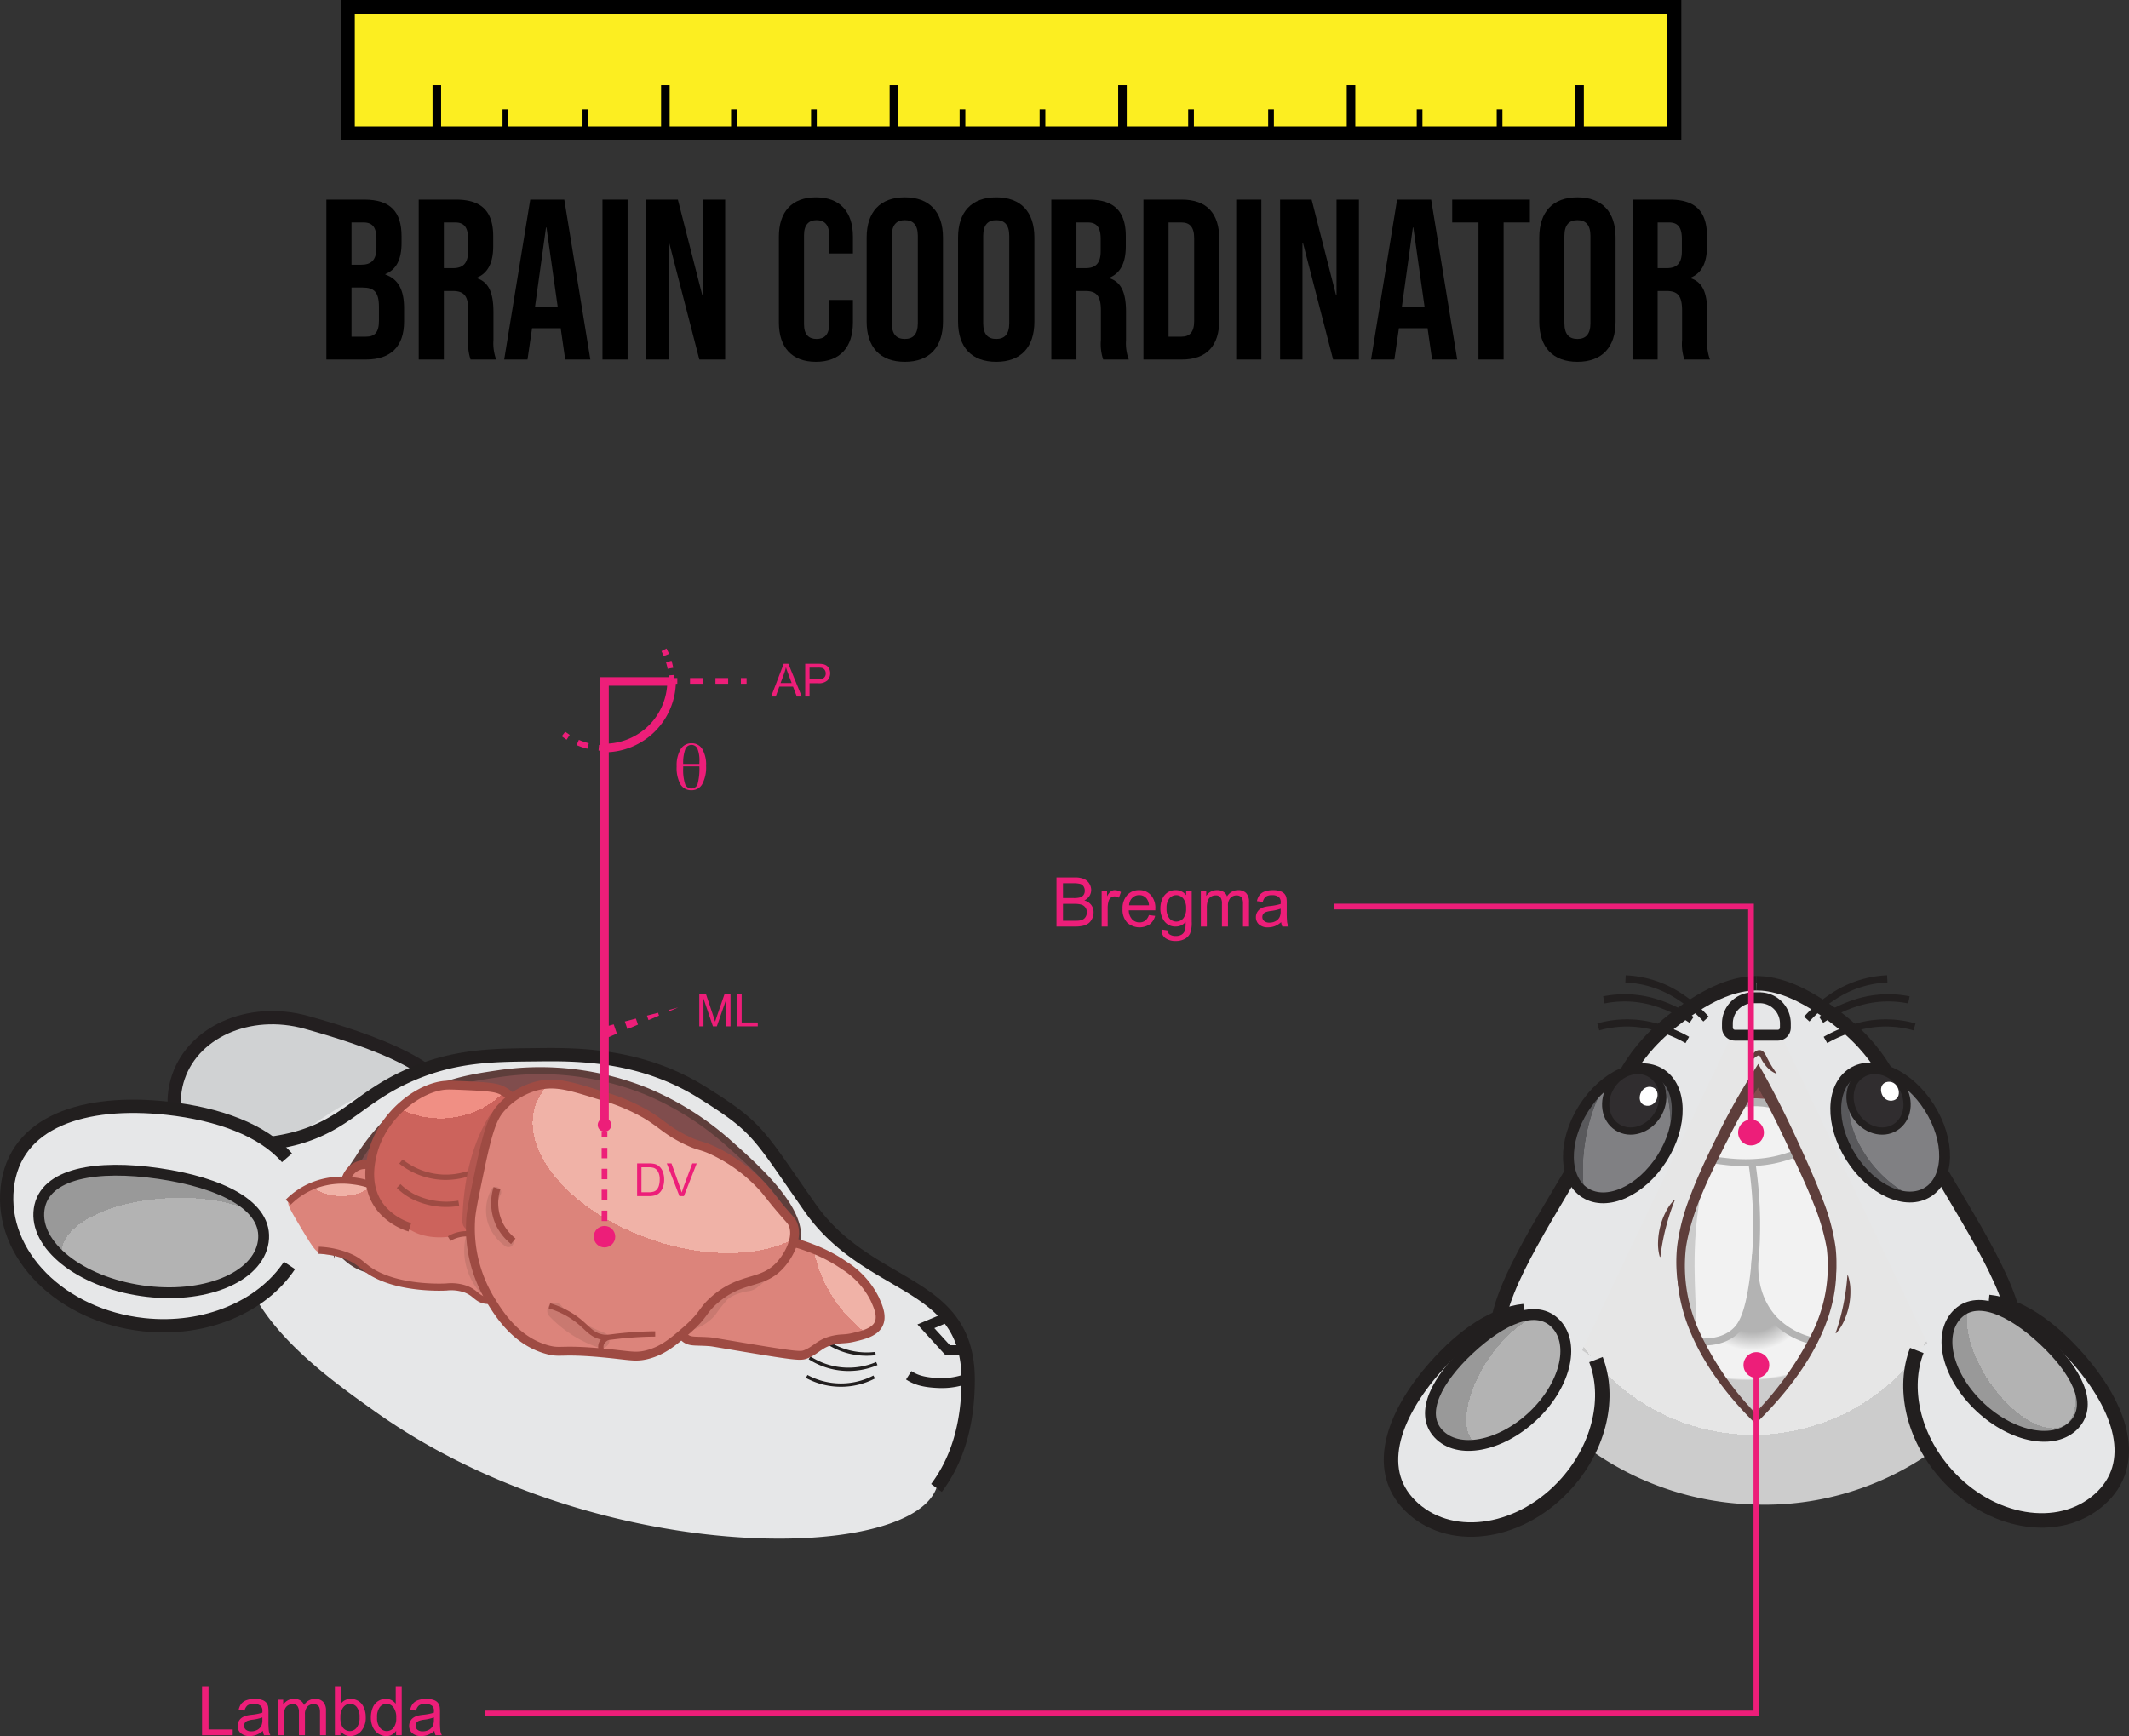 <svg xmlns="http://www.w3.org/2000/svg" xmlns:xlink="http://www.w3.org/1999/xlink" viewBox="0 0 372.611 303.914"><rect x="0" y="0" width="372.611" height="303.914" fill="#333333" stroke="none"/><defs><style>.cls-1,.cls-11,.cls-16,.cls-20,.cls-21,.cls-22,.cls-23,.cls-24,.cls-25,.cls-32,.cls-5,.cls-6{fill:none;}.cls-2{fill:#d0d2d3;stroke:#231f20;}.cls-11,.cls-12,.cls-15,.cls-16,.cls-18,.cls-2,.cls-20,.cls-21,.cls-22,.cls-23,.cls-24,.cls-25,.cls-27,.cls-28,.cls-29,.cls-30,.cls-32,.cls-33,.cls-34,.cls-35,.cls-37,.cls-39,.cls-4,.cls-42,.cls-43,.cls-44,.cls-5,.cls-6,.cls-7,.cls-8,.cls-9{stroke-miterlimit:10;}.cls-2,.cls-4{stroke-width:2.328px;}.cls-27,.cls-3,.cls-35,.cls-4{fill:#e6e7e8;}.cls-27,.cls-28,.cls-29,.cls-30,.cls-32,.cls-33,.cls-34,.cls-35,.cls-4,.cls-5,.cls-6,.cls-8{stroke:#221f1f;}.cls-5{stroke-width:1.746px;}.cls-6{stroke-width:0.582px;}.cls-7{fill:#804d4d;stroke:#5e3e3b;}.cls-39,.cls-7{stroke-width:1.22px;}.cls-8{stroke-width:1.89px;fill:url(#radial-gradient);}.cls-9{fill:#dc847b;}.cls-11,.cls-12,.cls-15,.cls-16,.cls-18,.cls-9{stroke:#9e4b43;}.cls-12,.cls-15,.cls-18,.cls-9{stroke-width:1.55px;}.cls-10{fill:url(#radial-gradient-2);}.cls-11{stroke-width:1.24px;}.cls-12{fill:url(#radial-gradient-3);}.cls-13{fill:#c97970;}.cls-14{fill:#cc635c;}.cls-15{fill:url(#radial-gradient-4);}.cls-16{stroke-width:0.93px;}.cls-17{fill:#b35750;}.cls-18{fill:url(#radial-gradient-5);}.cls-19{fill:#ed1e79;}.cls-20,.cls-21,.cls-22,.cls-23,.cls-24,.cls-25{stroke:#ed1e79;}.cls-21{stroke-dasharray:1.831 1.831;}.cls-22{stroke-dasharray:1.905 1.905;}.cls-23,.cls-43{stroke-width:1.5px;}.cls-24{stroke-dasharray:1.215 1.215;}.cls-25{stroke-dasharray:2.225 2.225;}.cls-26{fill:url(#radial-gradient-6);}.cls-27{stroke-width:2.53px;}.cls-28,.cls-29,.cls-33,.cls-34,.cls-35{stroke-width:1.897px;}.cls-28{fill:url(#radial-gradient-7);}.cls-29{fill:url(#radial-gradient-8);}.cls-30{fill:#302d2f;}.cls-30,.cls-32{stroke-width:1.265px;}.cls-31,.cls-43,.cls-44{fill:#fff;}.cls-33{fill:url(#radial-gradient-9);}.cls-34{fill:url(#radial-gradient-10);}.cls-36{clip-path:url(#clip-path);}.cls-37,.cls-39{stroke:#b3b3b3;}.cls-37{stroke-width:1.377px;fill:url(#radial-gradient-11);}.cls-38{fill:url(#radial-gradient-12);}.cls-39{fill:#f2f2f2;}.cls-40{fill:#ccc;}.cls-41{fill:#5e3e3b;}.cls-42{fill:#fcee21;stroke-width:2.437px;}.cls-42,.cls-43,.cls-44{stroke:#000;}</style><radialGradient id="radial-gradient" cx="267.644" cy="602.888" r="20.456" gradientTransform="matrix(-0.083, -0.845, 1.868, -0.109, -1074.026, 510.28)" gradientUnits="userSpaceOnUse"><stop offset="0.5" stop-color="#b3b3b3"/><stop offset="0.5" stop-color="#999"/></radialGradient><radialGradient id="radial-gradient-2" cx="708.016" cy="264.189" r="15.217" gradientTransform="matrix(-1.007, -0.4, -0.46, 0.931, 894.471, 238.934)" gradientUnits="userSpaceOnUse"><stop offset="0.5" stop-color="#f0b2a7"/><stop offset="0.5" stop-color="#dc847b"/></radialGradient><radialGradient id="radial-gradient-3" cx="605.447" cy="265.944" r="19.522" gradientTransform="matrix(-0.971, 0.506, 0.867, 1.436, 512.199, -466.693)" xlink:href="#radial-gradient-2"/><radialGradient id="radial-gradient-4" cx="701.436" cy="240.692" r="26.342" gradientTransform="matrix(-1.007, -0.4, -0.46, 0.931, 894.471, 238.934)" gradientUnits="userSpaceOnUse"><stop offset="0.5" stop-color="#f08f84"/><stop offset="0.5" stop-color="#cc635c"/></radialGradient><radialGradient id="radial-gradient-5" cx="658.888" cy="243.681" r="49.155" gradientTransform="matrix(-1.007, -0.4, -0.281, 0.569, 850.893, 327.174)" xlink:href="#radial-gradient-2"/><radialGradient id="radial-gradient-6" cx="306.845" cy="214.927" r="72.502" gradientUnits="userSpaceOnUse"><stop offset="0.5" stop-color="#e6e6e6"/><stop offset="0.5" stop-color="#ccc"/></radialGradient><radialGradient id="radial-gradient-7" cx="384.985" cy="165.116" r="17.621" gradientTransform="matrix(0.414, 0.724, -1.603, 0.741, 387.403, -200.665)" gradientUnits="userSpaceOnUse"><stop offset="0.5" stop-color="#808083"/><stop offset="0.506" stop-color="#59595c"/></radialGradient><radialGradient id="radial-gradient-8" cx="266.156" cy="241.582" r="13.455" gradientTransform="translate(209.488 796.49) rotate(-145.669) scale(1 2.029)" xlink:href="#radial-gradient"/><radialGradient id="radial-gradient-9" cx="333.881" cy="199.057" r="26.252" gradientTransform="matrix(-0.131, -0.991, 0.599, -0.079, 257.634, 547.384)" xlink:href="#radial-gradient-7"/><radialGradient id="radial-gradient-10" cx="-1076.963" cy="238.191" r="13.455" gradientTransform="matrix(0.826, -0.564, -1.144, -1.676, 1515.822, 29.937)" xlink:href="#radial-gradient"/><clipPath id="clip-path"><path class="cls-1" d="M307.196,247.354c5.412-5.327,14.832-16.318,13.346-28.535-.679-5.581-3.714-12.076-7.546-20.281-2.047-4.382-3.952-7.928-5.328-10.376a111.321,111.321,0,0,0-5.896,10.376c-3.245,6.498-6.849,13.717-7.546,20.281C292.833,231.936,302.971,243.164,307.196,247.354Z"/></clipPath><radialGradient id="radial-gradient-11" cx="305.772" cy="209.987" r="63.325" gradientUnits="userSpaceOnUse"><stop offset="0.495" stop-color="#f2f2f2"/><stop offset="0.5" stop-color="#ccc"/></radialGradient><radialGradient id="radial-gradient-12" cx="306.728" cy="229.195" r="14.196" gradientTransform="translate(0 45.781) scale(1 0.8)" gradientUnits="userSpaceOnUse"><stop offset="0.357" stop-color="#b3b3b3"/><stop offset="0.638" stop-color="#f2f2f2"/></radialGradient></defs><title>-1Asset 1</title><g id="Layer_2" data-name="Layer 2"><g id="Layer_1-2" data-name="Layer 1"><path class="cls-2" d="M53.665,178.986c10.141,2.838,27.75,8.385,25.367,16.9s-23.856,16.774-33.997,13.936-16.431-12.042-14.047-20.557S43.523,176.147,53.665,178.986Z"/><path class="cls-3" d="M100.041,184.314a36.756,36.756,0,0,1,13.19,3.207c14.57,6.89,16.266,20.922,28.701,41.584,14.125,23.471,24.067,25.525,21.966,31.372-4.766,13.266-59.933,13.816-98.141-13.301-9.199-6.529-24.747-17.564-23.844-31.035C43.158,197.586,75.115,181.871,100.041,184.314Z"/><path class="cls-4" d="M163.898,260.477c3.601-4.827,5.547-11.018,5.547-18.95,0-17.718-17.357-15.38-27.705-30.158-9.174-13.101-8.897-13.89-18.803-20.105-11.343-7.116-23.299-6.68-29.802-6.615-6.924.069-13.548.135-21.206,3.456-8.918,3.867-11.27,8.693-20.083,11.14a34.297,34.297,0,0,1-15.252.566"/><polyline class="cls-5" points="165.863 230.566 162.044 232.176 165.863 236.362 168.895 236.362"/><path class="cls-5" d="M169.802,241.114a12.658,12.658,0,0,1-5.306,1.005c-3.163-.092-4.447-.717-5.455-1.362"/><path class="cls-6" d="M153.461,238.702a12.594,12.594,0,0,1-11.77-1.001"/><path class="cls-6" d="M152.998,241.053a12.594,12.594,0,0,1-11.812-.097"/><path class="cls-6" d="M153.232,236.951a12.594,12.594,0,0,1-11.032-4.223"/><path class="cls-7" d="M92.625,229.751c2.838.727,6.171,1.087,26.449-3.994,17.815-4.463,19.7-5.858,20.311-7.958,1.648-5.66-6.888-13.259-11.717-17.558a51.334,51.334,0,0,0-14.534-9.204,49.617,49.617,0,0,0-25.435-3.143c-5.251.782-11.619,1.578-17.74,6.51a34.532,34.532,0,0,0-7.216,8.412c-3.113,4.619-6.046,8.971-4.788,13.281a8.728,8.728,0,0,0,2.774,4.097c4.433,3.944,9.683,1.803,16.633,2.762C85.32,224.054,84.726,227.728,92.625,229.751Z"/><path class="cls-4" d="M50.666,221.527c-4.773,7.199-14.675,11.548-25.545,10.369-14.441-1.567-25.122-12.297-23.856-23.967s13.526-15.497,27.967-13.93c9.026.979,16.767,3.834,20.995,8.686"/><path class="cls-8" d="M24.806,225.952c-10.832-1.571-18.871-7.966-17.955-14.285s10.098-7.806,20.93-6.235,19.213,5.604,18.297,11.922S35.639,227.523,24.806,225.952Z"/><path class="cls-9" d="M66.456,204.679a4.109,4.109,0,0,0-3.444-.705,3.619,3.619,0,0,0-2.55,3.917c.523,2.454,4.973,3.641,6.665,2.252C68.487,209.027,68.275,206.075,66.456,204.679Z"/><path class="cls-10" d="M55.901,219.279c1.435.596,2.519.07,4.84.962a9.607,9.607,0,0,1,1.662.8,39.228,39.228,0,0,0,3.262,2.333c4.966,2.718,12.108,2.363,12.597,2.334a7.718,7.718,0,0,1,3.295.347c1.615.585,1.934,1.455,3.019,1.841,2.396.852,5.406-1.523,5.734-1.783,2.058-1.638,4.244-5.746,2.967-7.976-.923-1.612-3.058-1.198-11.704-2.73a59.466,59.466,0,0,1-6.57-1.337c-6.958-2.279-7.142-5.994-12.332-7.217-5.285-1.245-11.609,1.073-12.221,3.596-.135.558.807,2.139,2.699,5.277C54.921,218.669,55.303,219.03,55.901,219.279Z"/><path class="cls-11" d="M50.449,210.449a12.947,12.947,0,0,1,5.016-3.137,13.894,13.894,0,0,1,6.302-.595,14.722,14.722,0,0,1,6.805,2.598"/><path class="cls-12" d="M142.106,218.563a26.126,26.126,0,0,1,5.628,2.948,14.666,14.666,0,0,1,5.338,5.83c.645,1.418,1.5,3.297.537,4.74-.81,1.214-2.584,1.639-4.159,2.015-1.603.384-2.042.181-3.375.451-2.607.527-3.078,1.734-5.014,2.517-.893.361-1.452.371-11.029-1.231-5.364-.897-5.327-.923-6.105-.972-2.199-.138-3.043.038-3.873-.529-1.698-1.161-1.491-4.168-1.061-5.85,2.041-7.981,15.792-12.207,20.887-10.699C139.995,217.818,140.921,218.096,142.106,218.563Z"/><path class="cls-13" d="M121.166,232.8a8.678,8.678,0,0,0,4.017-2.594,26.052,26.052,0,0,1,2.17-2.761c.078-.071.202-.164.049-.048.105-.079.214-.154.324-.225a8.008,8.008,0,0,1,.699-.396,8.111,8.111,0,0,1,1.732-.58c.365-.086.735-.156,1.106-.211a3.043,3.043,0,0,0,1.489-.805q1.156-.912,2.312-1.825a1.403,1.403,0,0,0,0-1.973,1.429,1.429,0,0,0-1.973,0q-1.408,1.111-2.815,2.221l.986-.409a10.397,10.397,0,0,0-6.17,2.543,21.591,21.591,0,0,0-1.768,2.353,5.938,5.938,0,0,1-2.902,2.018c-1.697.559-.971,3.254.742,2.69Z"/><path class="cls-14" d="M72.943,215.869c4.751,1.997,12.95-.11,15.583-5.807,1.62-3.505,1.171-8.448-1.801-10.311-5.03-3.153-14.906,4.007-17.503,8.472a4.631,4.631,0,0,0-.751,2.837C68.754,214.05,72.504,215.684,72.943,215.869Z"/><path class="cls-15" d="M90.55,193.357a6.614,6.614,0,0,0-2.614-2.428c-.897-.454-1.832-.657-5.596-.835-1.485-.07-3.384-.16-4.095-.131-4.894.198-11.368,5.316-13.005,11.827-.378,1.503-1.534,6.1,1.517,9.796a10.828,10.828,0,0,0,4.976,3.26"/><path class="cls-16" d="M81.934,205.47a12.861,12.861,0,0,1-4.311.616,12.677,12.677,0,0,1-7.456-2.751"/><path class="cls-16" d="M80.295,210.643a13.147,13.147,0,0,1-7.912-1.132,10.797,10.797,0,0,1-2.617-1.887"/><path class="cls-11" d="M55.766,218.869a15.471,15.471,0,0,1,4.84.962c2.598.984,2.679,1.904,4.924,3.133,4.966,2.718,12.108,2.363,12.597,2.334a7.717,7.717,0,0,1,3.295.347c1.615.585,1.934,1.455,3.019,1.841,1.023.364,2.738.302,5.734-1.783"/><path class="cls-13" d="M85.253,224.834a9.135,9.135,0,0,1-.999-1.434,8.95,8.95,0,0,1-.919-2.311,8.819,8.819,0,0,1-.241-2.379,7.825,7.825,0,0,1,.217-1.691c.263-1.166-1.53-1.663-1.793-.494a11.029,11.029,0,0,0,2.42,9.624.938.938,0,0,0,1.315,0,.949.949,0,0,0,0-1.315Z"/><path class="cls-16" d="M78.61,216.831a5.949,5.949,0,0,1,2.726-.841,6.172,6.172,0,0,1,4.689,1.97"/><path class="cls-17" d="M84.634,213.699c.163-5.672,1.15-11.351,4.096-16.275,1.232-2.059-1.982-3.931-3.212-1.877-3.282,5.484-4.422,11.834-4.604,18.152-.069,2.394,3.651,2.392,3.72,0Z"/><path class="cls-18" d="M138.717,214.166c-.222-.473-.399-.569-1.871-2.286-1.822-2.125-2.327-2.882-3.119-3.809a27.874,27.874,0,0,0-8.573-6.491c-2.59-1.269-2.55-.736-5.294-2.104-3.386-1.688-4.007-2.778-6.988-4.525a34.44,34.44,0,0,0-7.853-3.224c-5.236-1.634-7.855-2.452-11.084-1.63a12.663,12.663,0,0,0-5.991,3.581c-1.508,1.588-2.352,3.343-3.927,10.877-1.084,5.185-1.627,7.778-1.656,9.209a24.125,24.125,0,0,0,3.256,13.425c1.561,2.6,4.528,7.543,10.181,9.083,2.372.647,2.206-.127,9.717.573,4.712.439,5.667.826,7.741.301,2.754-.697,4.607-2.277,6.88-4.256,3.225-2.809,2.699-3.432,5.006-5.412,4.881-4.189,8.43-2.425,11.693-6.352C138.34,219.315,139.74,216.344,138.717,214.166Z"/><path class="cls-13" d="M105.64,233.266c-.519-.198-.772-.3-1.184-.482q-.592-.262-1.172-.55c-.712-.354-1.41-.737-2.086-1.154a12.679,12.679,0,0,1-1.346-.942,14.303,14.303,0,0,1-1.704-1.668,1.402,1.402,0,0,0-1.973,0,1.43,1.43,0,0,0,0,1.973,21.253,21.253,0,0,0,8.723,5.514,1.401,1.401,0,0,0,1.716-.974,1.434,1.434,0,0,0-.974-1.716Z"/><path class="cls-16" d="M114.672,233.519c-1.304.009-3.259.064-5.642.299-2.483.245-2.77.422-3.666.237-2.227-.458-2.665-2.005-5.373-3.724a15.418,15.418,0,0,0-3.836-1.736"/><path class="cls-16" d="M105.516,236.845a1.732,1.732,0,0,1-.25-1.664,2.016,2.016,0,0,1,1.181-1.069"/><path class="cls-13" d="M89.449,216.599c-.076-.053-.151-.108-.226-.163-.084-.061.142.121.008.006-.056-.049-.116-.094-.172-.143a7.377,7.377,0,0,1-.721-.706,5.682,5.682,0,0,1-1.184-2.104,5.524,5.524,0,0,1-.109-2.797,7.421,7.421,0,0,1,.332-1.075c.065-.167-.026.053.015-.035.024-.052.047-.105.072-.157.044-.093.091-.184.139-.275.562-1.056-1.043-1.997-1.606-.939a7.679,7.679,0,0,0-.636,5.771,8.012,8.012,0,0,0,3.15,4.22.938.938,0,0,0,1.272-.334.949.949,0,0,0-.334-1.272Z"/><path class="cls-11" d="M89.832,217.292a8.877,8.877,0,0,1-2.475-3.102,8.647,8.647,0,0,1-.379-6.187"/><line class="cls-19" x1="105.796" y1="198.109" x2="105.796" y2="218.373"/><line class="cls-20" x1="105.796" y1="198.109" x2="105.796" y2="199.109"/><line class="cls-21" x1="105.796" y1="200.94" x2="105.796" y2="214.672"/><line class="cls-20" x1="105.796" y1="215.587" x2="105.796" y2="216.587"/><circle class="cls-19" cx="105.796" cy="216.493" r="1.88"/><path class="cls-20" d="M105.796,130.943q-.505,0-1-.042"/><path class="cls-22" d="M102.917,130.588a11.666,11.666,0,0,1-2.659-1.03"/><path class="cls-20" d="M99.434,129.073q-.421-.271-.816-.577"/><path class="cls-23" d="M117.542,119.198a11.745,11.745,0,0,1-11.745,11.745"/><path class="cls-20" d="M116.212,113.764q.231.442.425.905"/><path class="cls-24" d="M117.047,115.812a11.68,11.68,0,0,1,.387,1.782"/><path class="cls-20" d="M117.5,118.199q.042.494.042.999"/><polyline class="cls-23" points="117.542 119.297 105.796 119.297 105.796 159.789 105.796 196.984"/><circle class="cls-19" cx="105.796" cy="196.925" r="1.184"/><line class="cls-20" x1="130.666" y1="119.198" x2="129.666" y2="119.198"/><line class="cls-25" x1="127.441" y1="119.198" x2="119.654" y2="119.198"/><line class="cls-20" x1="118.542" y1="119.198" x2="117.542" y2="119.198"/><path class="cls-19" d="M121.023,130.113a2.124,2.124,0,0,1,1.893,1.022,5.416,5.416,0,0,1,.662,2.938,6.226,6.226,0,0,1-.656,3.161,2.079,2.079,0,0,1-1.887,1.099,2.154,2.154,0,0,1-1.954-1.046,5.974,5.974,0,0,1-.653-3.12,5.514,5.514,0,0,1,.686-2.985A2.152,2.152,0,0,1,121.023,130.113Zm1.377,3.621q0-.082.006-.226t.006-.208a5.404,5.404,0,0,0-.334-2.203,1.104,1.104,0,0,0-1.055-.697,1.142,1.142,0,0,0-1.093.785,7.048,7.048,0,0,0-.36,2.549Zm-2.83.422v.275a8.301,8.301,0,0,0,.325,2.798,1.127,1.127,0,0,0,1.099.8,1.105,1.105,0,0,0,1.099-.782,10.008,10.008,0,0,0,.308-3.091Z"/><path class="cls-19" d="M184.905,162.196v-8.59h3.223a3.989,3.989,0,0,1,1.579.261,2.03,2.03,0,0,1,.932.803,2.116,2.116,0,0,1,.337,1.134,1.948,1.948,0,0,1-.299,1.037,2.134,2.134,0,0,1-.902.785,2.243,2.243,0,0,1,1.198.779,2.087,2.087,0,0,1,.419,1.301,2.509,2.509,0,0,1-.255,1.122,2.172,2.172,0,0,1-.63.8,2.629,2.629,0,0,1-.94.425,5.719,5.719,0,0,1-1.386.144Zm1.137-4.98h1.857a4.144,4.144,0,0,0,1.084-.1,1.205,1.205,0,0,0,.653-.428,1.232,1.232,0,0,0,.22-.75,1.381,1.381,0,0,0-.205-.753,1.038,1.038,0,0,0-.586-.445,4.894,4.894,0,0,0-1.307-.12h-1.717Zm0,3.967h2.139a4.923,4.923,0,0,0,.773-.041,1.853,1.853,0,0,0,.656-.234,1.244,1.244,0,0,0,.434-.478,1.495,1.495,0,0,0,.17-.724,1.427,1.427,0,0,0-.246-.835,1.298,1.298,0,0,0-.683-.498,4.232,4.232,0,0,0-1.257-.144h-1.986Z"/><path class="cls-19" d="M192.809,162.196v-6.223h.949v.943a2.574,2.574,0,0,1,.671-.873,1.171,1.171,0,0,1,.677-.211,2.057,2.057,0,0,1,1.084.34l-.363.979a1.509,1.509,0,0,0-.773-.229,1.004,1.004,0,0,0-.621.208,1.127,1.127,0,0,0-.393.577,4.108,4.108,0,0,0-.176,1.23v3.258Z"/><path class="cls-19" d="M201.077,160.192l1.09.135a2.659,2.659,0,0,1-.955,1.482,3.236,3.236,0,0,1-3.946-.313,3.285,3.285,0,0,1-.8-2.358,3.438,3.438,0,0,1,.809-2.438,2.737,2.737,0,0,1,2.098-.867,2.66,2.66,0,0,1,2.039.85,3.376,3.376,0,0,1,.791,2.391q0,.094-.006.281h-4.641a2.391,2.391,0,0,0,.58,1.57,1.727,1.727,0,0,0,1.301.545,1.614,1.614,0,0,0,.99-.305A2.023,2.023,0,0,0,201.077,160.192Zm-3.463-1.705h3.475a2.108,2.108,0,0,0-.398-1.178,1.616,1.616,0,0,0-1.307-.609,1.675,1.675,0,0,0-1.222.486A1.925,1.925,0,0,0,197.614,158.487Z"/><path class="cls-19" d="M203.298,162.712l1.025.152a.977.977,0,0,0,.357.691,1.756,1.756,0,0,0,1.072.293,1.883,1.883,0,0,0,1.131-.293,1.442,1.442,0,0,0,.539-.82,6.736,6.736,0,0,0,.076-1.354,2.169,2.169,0,0,1-1.723.814,2.349,2.349,0,0,1-1.986-.926,3.565,3.565,0,0,1-.703-2.221,4.133,4.133,0,0,1,.322-1.644,2.578,2.578,0,0,1,.935-1.163,2.524,2.524,0,0,1,1.438-.41,2.231,2.231,0,0,1,1.816.891v-.75h.973v5.379a5.102,5.102,0,0,1-.296,2.06,2.164,2.164,0,0,1-.938.958,3.249,3.249,0,0,1-1.579.352,2.978,2.978,0,0,1-1.799-.501A1.694,1.694,0,0,1,203.298,162.712Zm.873-3.738a2.7,2.7,0,0,0,.486,1.787,1.604,1.604,0,0,0,2.438.003,2.612,2.612,0,0,0,.492-1.755,2.552,2.552,0,0,0-.507-1.723,1.567,1.567,0,0,0-1.222-.58,1.522,1.522,0,0,0-1.195.571A2.537,2.537,0,0,0,204.171,158.974Z"/><path class="cls-19" d="M210.165,162.196v-6.223h.943v.873a2.218,2.218,0,0,1,.779-.735,2.189,2.189,0,0,1,1.107-.278,2.047,2.047,0,0,1,1.134.287,1.537,1.537,0,0,1,.624.803,2.234,2.234,0,0,1,1.922-1.09,1.894,1.894,0,0,1,1.424.513,2.191,2.191,0,0,1,.498,1.579v4.271h-1.049v-3.92a2.886,2.886,0,0,0-.103-.911.883.883,0,0,0-.372-.448,1.161,1.161,0,0,0-.633-.17,1.473,1.473,0,0,0-1.09.437,1.923,1.923,0,0,0-.434,1.397v3.615h-1.055v-4.043a1.779,1.779,0,0,0-.258-1.055.976.976,0,0,0-.844-.352,1.533,1.533,0,0,0-.823.234,1.329,1.329,0,0,0-.548.686,3.859,3.859,0,0,0-.17,1.301v3.229Z"/><path class="cls-19" d="M224.222,161.429a3.927,3.927,0,0,1-1.128.703,3.259,3.259,0,0,1-1.163.205,2.262,2.262,0,0,1-1.576-.501,1.654,1.654,0,0,1-.551-1.28,1.703,1.703,0,0,1,.208-.835,1.722,1.722,0,0,1,.545-.606,2.562,2.562,0,0,1,.759-.346,7.538,7.538,0,0,1,.938-.158,9.64,9.64,0,0,0,1.881-.363q.006-.217.006-.275a1.164,1.164,0,0,0-.299-.908,1.765,1.765,0,0,0-1.201-.357,1.863,1.863,0,0,0-1.099.261,1.593,1.593,0,0,0-.524.923l-1.031-.141a2.555,2.555,0,0,1,.463-1.069,2.029,2.029,0,0,1,.932-.627,4.156,4.156,0,0,1,1.412-.22,3.738,3.738,0,0,1,1.295.188,1.706,1.706,0,0,1,.732.472,1.659,1.659,0,0,1,.328.718,5.939,5.939,0,0,1,.053.973v1.406a14.927,14.927,0,0,0,.067,1.86,2.347,2.347,0,0,0,.267.747h-1.102A2.236,2.236,0,0,1,224.222,161.429Zm-.088-2.355a7.738,7.738,0,0,1-1.723.398,3.984,3.984,0,0,0-.92.211.917.917,0,0,0-.416.343.932.932,0,0,0,.173,1.204,1.374,1.374,0,0,0,.935.281,2.175,2.175,0,0,0,1.084-.267,1.642,1.642,0,0,0,.697-.729,2.548,2.548,0,0,0,.17-1.055Z"/><path class="cls-19" d="M35.361,303.773v-8.59h1.137v7.576h4.23v1.014Z"/><path class="cls-19" d="M46.008,303.006a3.927,3.927,0,0,1-1.128.703,3.259,3.259,0,0,1-1.163.205,2.262,2.262,0,0,1-1.576-.501,1.654,1.654,0,0,1-.551-1.28,1.703,1.703,0,0,1,.208-.835,1.722,1.722,0,0,1,.545-.606,2.563,2.563,0,0,1,.759-.346,7.536,7.536,0,0,1,.938-.158,9.64,9.64,0,0,0,1.881-.363q.006-.217.006-.275a1.164,1.164,0,0,0-.299-.908,1.765,1.765,0,0,0-1.201-.357,1.863,1.863,0,0,0-1.099.261,1.593,1.593,0,0,0-.524.923l-1.031-.141a2.555,2.555,0,0,1,.463-1.069,2.029,2.029,0,0,1,.932-.627A4.156,4.156,0,0,1,44.578,297.41a3.738,3.738,0,0,1,1.295.188,1.706,1.706,0,0,1,.732.472,1.659,1.659,0,0,1,.328.718,5.938,5.938,0,0,1,.053.973v1.406a14.926,14.926,0,0,0,.067,1.86,2.347,2.347,0,0,0,.267.747H46.219A2.236,2.236,0,0,1,46.008,303.006Zm-.088-2.355a7.738,7.738,0,0,1-1.723.398,3.985,3.985,0,0,0-.92.211.917.917,0,0,0-.416.343.932.932,0,0,0,.173,1.204,1.374,1.374,0,0,0,.935.281,2.175,2.175,0,0,0,1.084-.267,1.642,1.642,0,0,0,.697-.729,2.548,2.548,0,0,0,.17-1.055Z"/><path class="cls-19" d="M48.621,303.773v-6.223h.943v.873a2.218,2.218,0,0,1,.779-.735A2.189,2.189,0,0,1,51.451,297.41a2.047,2.047,0,0,1,1.134.287,1.537,1.537,0,0,1,.624.803A2.234,2.234,0,0,1,55.131,297.41a1.894,1.894,0,0,1,1.424.513,2.191,2.191,0,0,1,.498,1.579v4.271H56.004v-3.92a2.886,2.886,0,0,0-.103-.911.883.883,0,0,0-.372-.448,1.161,1.161,0,0,0-.633-.17,1.473,1.473,0,0,0-1.09.437,1.923,1.923,0,0,0-.434,1.397v3.615H52.318v-4.043a1.779,1.779,0,0,0-.258-1.055.976.976,0,0,0-.844-.352,1.533,1.533,0,0,0-.823.234,1.329,1.329,0,0,0-.548.686,3.859,3.859,0,0,0-.17,1.301v3.229Z"/><path class="cls-19" d="M59.59,303.773h-.979v-8.59h1.055v3.064A2.087,2.087,0,0,1,61.371,297.41a2.611,2.611,0,0,1,1.087.231,2.22,2.22,0,0,1,.844.65,3.144,3.144,0,0,1,.519,1.011,4.167,4.167,0,0,1,.188,1.266,3.555,3.555,0,0,1-.791,2.473,2.474,2.474,0,0,1-1.898.873,1.981,1.981,0,0,1-1.729-.92Zm-.012-3.158a3.23,3.23,0,0,0,.305,1.617,1.508,1.508,0,0,0,2.543.214,2.729,2.729,0,0,0,.504-1.79,2.776,2.776,0,0,0-.483-1.799,1.472,1.472,0,0,0-1.169-.58,1.517,1.517,0,0,0-1.195.601A2.636,2.636,0,0,0,59.578,300.615Z"/><path class="cls-19" d="M69.328,303.773v-.785a1.935,1.935,0,0,1-1.74.926,2.44,2.44,0,0,1-1.368-.41,2.697,2.697,0,0,1-.967-1.145,3.959,3.959,0,0,1-.343-1.69,4.424,4.424,0,0,1,.311-1.69,2.449,2.449,0,0,1,.932-1.163,2.491,2.491,0,0,1,1.389-.404,2.075,2.075,0,0,1,1.717.855v-3.082h1.049v8.59Zm-3.334-3.105a2.702,2.702,0,0,0,.504,1.787,1.519,1.519,0,0,0,1.189.592,1.492,1.492,0,0,0,1.175-.565,2.607,2.607,0,0,0,.483-1.726,2.926,2.926,0,0,0-.492-1.875,1.514,1.514,0,0,0-1.213-.598,1.461,1.461,0,0,0-1.175.574A2.834,2.834,0,0,0,65.994,300.668Z"/><path class="cls-19" d="M76.025,303.006a3.927,3.927,0,0,1-1.128.703,3.259,3.259,0,0,1-1.163.205,2.262,2.262,0,0,1-1.576-.501,1.654,1.654,0,0,1-.551-1.28,1.703,1.703,0,0,1,.208-.835,1.722,1.722,0,0,1,.545-.606,2.563,2.563,0,0,1,.759-.346,7.536,7.536,0,0,1,.938-.158,9.64,9.64,0,0,0,1.881-.363q.006-.217.006-.275a1.164,1.164,0,0,0-.299-.908,1.765,1.765,0,0,0-1.201-.357,1.863,1.863,0,0,0-1.099.261,1.593,1.593,0,0,0-.524.923l-1.031-.141a2.555,2.555,0,0,1,.463-1.069,2.029,2.029,0,0,1,.932-.627,4.156,4.156,0,0,1,1.412-.22,3.738,3.738,0,0,1,1.295.188,1.706,1.706,0,0,1,.732.472,1.659,1.659,0,0,1,.328.718,5.939,5.939,0,0,1,.053.973v1.406a14.924,14.924,0,0,0,.067,1.86,2.347,2.347,0,0,0,.267.747H76.236A2.236,2.236,0,0,1,76.025,303.006Zm-.088-2.355a7.738,7.738,0,0,1-1.723.398,3.985,3.985,0,0,0-.92.211.917.917,0,0,0-.416.343.932.932,0,0,0,.173,1.204,1.374,1.374,0,0,0,.935.281,2.175,2.175,0,0,0,1.084-.267,1.642,1.642,0,0,0,.697-.729,2.548,2.548,0,0,0,.17-1.055Z"/><polygon class="cls-19" points="105.472 179.839 107.411 179.329 107.965 180.943 106.121 181.731 105.472 179.839"/><polygon class="cls-19" points="109.351 178.819 111.29 178.308 111.653 179.367 109.809 180.155 109.351 178.819"/><polygon class="cls-19" points="113.229 177.798 115.169 177.288 115.342 177.792 113.498 178.58 113.229 177.798"/><polygon class="cls-19" points="117.108 176.777 118.69 176.361 117.186 177.004 117.108 176.777"/><path class="cls-19" d="M122.389,179.667v-5.727h1.141l1.355,4.055q.188.567.273.848.097-.312.305-.918l1.371-3.984h1.02v5.727h-.73v-4.793l-1.664,4.793h-.684l-1.656-4.875v4.875Z"/><path class="cls-19" d="M129.045,179.667v-5.727h.758v5.051h2.82v.676Z"/><path class="cls-19" d="M134.963,121.93l2.199-5.727h.816l2.344,5.727h-.863l-.668-1.734h-2.395l-.629,1.734Zm1.652-2.352h1.941l-.598-1.586q-.273-.722-.406-1.188a7.291,7.291,0,0,1-.309,1.094Z"/><path class="cls-19" d="M140.928,121.93v-5.727h2.16a5.251,5.251,0,0,1,.871.055,1.72,1.72,0,0,1,.707.268,1.404,1.404,0,0,1,.459.553,1.864,1.864,0,0,1-.291,2.018,2.231,2.231,0,0,1-1.68.506h-1.469v2.328Zm.758-3.004h1.48a1.568,1.568,0,0,0,1.043-.273.975.975,0,0,0,.309-.77,1.036,1.036,0,0,0-.182-.615.848.848,0,0,0-.479-.338,3.216,3.216,0,0,0-.707-.051h-1.465Z"/><path class="cls-19" d="M111.505,209.391v-5.727h1.973a4.785,4.785,0,0,1,1.02.082,1.933,1.933,0,0,1,.84.41,2.326,2.326,0,0,1,.678.979,3.837,3.837,0,0,1,.225,1.361,4.002,4.002,0,0,1-.152,1.156,2.805,2.805,0,0,1-.391.834,2.07,2.07,0,0,1-.521.52,2.14,2.14,0,0,1-.684.287,3.886,3.886,0,0,1-.92.098Zm.758-.676h1.223a2.967,2.967,0,0,0,.889-.105,1.267,1.267,0,0,0,.514-.297,1.802,1.802,0,0,0,.42-.725,3.547,3.547,0,0,0,.15-1.104,2.663,2.663,0,0,0-.295-1.381,1.487,1.487,0,0,0-.717-.646,2.962,2.962,0,0,0-.98-.117h-1.203Z"/><path class="cls-19" d="M118.919,209.391l-2.219-5.727h.82l1.488,4.16q.179.5.301.938.133-.469.309-.938l1.547-4.16h.773l-2.242,5.727Z"/><path class="cls-26" d="M348.608,246.36c-3.952,3.699-8.64,6.501-11.185,8.269a50.801,50.801,0,0,1-30.943,8.728,51.655,51.655,0,0,1-27.569-9.142c-4.044-2.833-6.48-3.961-7.833-5.573-12.629-15.035,34.041-73.696,36.32-76.53"/><path class="cls-27" d="M271.077,248.642c-5.007-3.969-9.586-9.041-9.104-15.569.637-8.641,9.242-20.769,17.708-35.674,4.178-7.357,5.193-13.017,14.628-19.898,6.397-4.666,10.431-5.346,13.088-5.389"/><ellipse class="cls-28" cx="284.024" cy="198.391" rx="12.338" ry="8.129" transform="translate(-35.482 332.349) rotate(-57.681)"/><path class="cls-27" d="M279.32,238.008c2.506,6.488.749,15.018-5.089,21.608-7.756,8.755-19.779,10.772-26.854,4.505s-3.878-16.102,3.878-24.858c4.847-5.472,10.328-9.227,15.485-9.744"/><path class="cls-29" d="M268.194,247.977c-5.686,5.305-13.047,6.658-16.439,3.022s-.265-9.526,5.422-14.831,11.778-8.018,15.171-4.381S273.881,242.672,268.194,247.977Z"/><ellipse class="cls-30" cx="286.017" cy="192.694" rx="5.499" ry="4.78" transform="translate(-29.679 331.519) rotate(-57.706)"/><path class="cls-31" d="M288.901,190.265c-2.019-.235-2.745,3.067-.723,3.302C290.197,193.802,290.923,190.5,288.901,190.265Z"/><path class="cls-32" d="M296.061,178.536a23.594,23.594,0,0,0-6.527-3.105,18.331,18.331,0,0,0-8.829-.394"/><path class="cls-32" d="M295.309,182.055a23.594,23.594,0,0,0-6.751-2.583,18.331,18.331,0,0,0-8.833.3"/><path class="cls-32" d="M298.585,178.398a23.594,23.594,0,0,0-5.606-4.562,18.331,18.331,0,0,0-8.485-2.473"/><path class="cls-27" d="M343.716,248.642c5.007-3.969,9.586-9.041,9.104-15.569-.637-8.641-9.242-20.769-17.708-35.674-4.178-7.357-5.193-13.017-14.628-19.898-6.397-4.666-10.431-5.346-13.088-5.389"/><ellipse class="cls-33" cx="330.77" cy="198.391" rx="8.129" ry="12.338" transform="matrix(0.845, -0.535, 0.535, 0.845, -54.825, 207.574)"/><path class="cls-27" d="M335.474,236.407c-2.506,6.488-.749,15.018,5.089,21.608,7.756,8.755,19.779,10.772,26.854,4.505s3.878-16.102-3.878-24.858c-4.847-5.472-10.328-9.227-15.485-9.744"/><path class="cls-34" d="M346.599,246.376c5.686,5.305,13.047,6.658,16.439,3.022s.265-9.526-5.422-14.831-11.778-8.018-15.171-4.381S340.913,241.071,346.599,246.376Z"/><ellipse class="cls-30" cx="328.777" cy="192.694" rx="4.78" ry="5.499" transform="translate(-52.093 205.461) rotate(-32.294)"/><path class="cls-31" d="M330.408,189.379c2.019-.235,2.745,3.067.723,3.302C329.113,192.917,328.386,189.615,330.408,189.379Z"/><path class="cls-32" d="M318.733,178.536a23.594,23.594,0,0,1,6.527-3.105,18.331,18.331,0,0,1,8.829-.394"/><path class="cls-32" d="M319.485,182.055a23.594,23.594,0,0,1,6.751-2.583,18.331,18.331,0,0,1,8.833.3"/><path class="cls-35" d="M306.828,174.663h1.139a4.502,4.502,0,0,1,4.502,4.502v.737a1.318,1.318,0,0,1-1.318,1.318h-7.508a1.318,1.318,0,0,1-1.318-1.318v-.737A4.502,4.502,0,0,1,306.828,174.663Z"/><path class="cls-32" d="M316.212,178.397a23.594,23.594,0,0,1,5.606-4.562,18.331,18.331,0,0,1,8.485-2.473"/><path class="cls-7" d="M307.256,248.374c5.412-5.327,14.832-16.318,13.346-28.535-.679-5.581-3.714-12.076-7.546-20.281-2.047-4.382-3.952-7.928-5.328-10.376a111.319,111.319,0,0,0-5.896,10.376c-3.245,6.498-6.849,13.717-7.546,20.281C292.893,232.956,303.032,244.184,307.256,248.374Z"/><g class="cls-36"><path class="cls-37" d="M293.462,246.554c2.547,1.904,11.292,7.814,21.087,2.573,6.207-3.322,16.3-12.975,16.221-27.014-.061-10.815-6.124-18.172-8.11-20.582-.589-.715-13.23-15.543-24.736-4.502-6.338,6.081-9.986,17.76-9.732,30.23"/><path class="cls-38" d="M297.291,234.884c1.999,4.36,9.244,4.458,12.691,3.957,4.606-.669,9.787-3.477,9.619-5.945-.109-1.612-2.404-1.678-6.387-4.906-4.693-3.802-4.721-6.313-6.926-6.579C302.012,220.895,294.805,229.462,297.291,234.884Z"/><path class="cls-39" d="M325.225,212.012c-2.015-7.071-4.853-9.367-7.119-10.13-3.366-1.134-4.679,1.382-11.499,1.643-6.043.231-8.562-1.609-11.773.274a9.436,9.436,0,0,0-3.833,4.928"/><path class="cls-39" d="M306.607,203.524a72.835,72.835,0,0,1,.274,19.987c-.885,6.959-2.188,8.801-3.559,9.856-4.835,3.721-13.08-.369-13.963-.821"/><path class="cls-39" d="M325.772,233.915a13.638,13.638,0,0,1-15.059-2.738c-4.48-4.601-3.55-10.848-3.435-11.541"/><path class="cls-40" d="M296.614,218.805c-.263,8.211.954,14.086-.752,14.64-.667.217-1.443-.489-1.985-.993-4.236-3.941-3.063-11.54-2.774-13.452,1.174-7.761,5.622-14.281,6.752-13.844C298.771,205.511,296.906,209.674,296.614,218.805Z"/><path class="cls-40" d="M300.507,198.388c1.152-2.634,1.002-4.293,1.411-4.244.513.061,1.629,2.783.677,5.03-.973,2.299-3.813,3.406-4.212,3.079C298.073,202,299.368,200.991,300.507,198.388Z"/></g><path class="cls-41" d="M307.196,247.374a55.96,55.96,0,0,0,9.563-13.268,26.347,26.347,0,0,0,2.957-15.553,37.74,37.74,0,0,0-2.258-7.724c-.988-2.529-2.127-5.016-3.286-7.499-1.176-2.478-2.315-4.983-3.532-7.422q-1.827-3.669-3.843-7.237l1.712.05q-2.215,3.441-4.179,7.038c-1.304,2.387-2.509,4.864-3.732,7.318-2.4,4.9-4.674,9.93-5.513,15.22a27.441,27.441,0,0,0,2.739,15.658A52.86,52.86,0,0,0,307.196,247.374Zm0,0a49.874,49.874,0,0,1-10.25-12.982,31.298,31.298,0,0,1-2.946-7.852,26.143,26.143,0,0,1-.463-8.448,36.253,36.253,0,0,1,2.08-8.167c.961-2.625,2.093-5.168,3.275-7.67,1.195-2.493,2.402-4.969,3.719-7.425q1.974-3.669,4.216-7.187l.895-1.401.817,1.451c2.715,4.819,5.095,9.841,7.349,14.852,1.124,2.519,2.233,5.053,3.203,7.664a36.495,36.495,0,0,1,2.164,8.131,23.885,23.885,0,0,1-.535,8.441,31.743,31.743,0,0,1-3.098,7.779A52.569,52.569,0,0,1,307.196,247.374Z"/><path class="cls-41" d="M305.99,186.157a4.212,4.212,0,0,1,.915-1.804,1.677,1.677,0,0,1,.463-.376,1.105,1.105,0,0,1,.769-.128,1.124,1.124,0,0,1,.651.46,4.129,4.129,0,0,1,.287.468c.283.583.545,1.096.863,1.627.317.525.671,1.038,1.042,1.598a4.519,4.519,0,0,1-1.658-1.118,6.514,6.514,0,0,1-1.134-1.645,1.696,1.696,0,0,0-.286-.474c-.01-.058-.255.015-.484.172C306.954,185.256,306.503,185.73,305.99,186.157Z"/><path class="cls-41" d="M323.422,223.287a8.281,8.281,0,0,1,.429,2.661,12.255,12.255,0,0,1-1.058,5.164,8.356,8.356,0,0,1-1.436,2.28l-.094-.035a39.236,39.236,0,0,0,2.058-10.075Z"/><path class="cls-41" d="M290.492,220.02a8.281,8.281,0,0,1-.3-2.678,12.255,12.255,0,0,1,1.305-5.107,8.354,8.354,0,0,1,1.545-2.208l.092.039a39.238,39.238,0,0,0-2.542,9.964Z"/><polyline class="cls-20" points="306.458 198.372 306.458 158.703 233.539 158.703"/><path class="cls-19" d="M308.713,198.259a2.256,2.256,0,1,1-2.256-2.256A2.256,2.256,0,0,1,308.713,198.259Z"/><polyline class="cls-20" points="307.397 238.85 307.397 299.961 84.949 299.961"/><circle class="cls-19" cx="307.397" cy="238.962" r="2.256"/><path d="M57.122,34.943H63.761c4.559,0,6.519,2.12,6.519,6.439v1.12c0,2.879-.88,4.679-2.839,5.479v.08c2.359.8,3.279,2.879,3.279,5.839V56.299c0,4.319-2.279,6.639-6.679,6.639H57.122Zm6.119,11.398c1.64,0,2.64-.72,2.64-2.959V41.821c0-2-.68-2.879-2.24-2.879H61.521V46.341Zm.8,12.598c1.479,0,2.28-.68,2.28-2.759V53.74c0-2.6-.84-3.399-2.84-3.399H61.521v8.598Z"/><path d="M73.282,34.943h6.519c4.559,0,6.519,2.12,6.519,6.439v1.72c0,2.879-.92,4.719-2.88,5.519v.08c2.2.68,2.92,2.76,2.92,5.919v4.919a8.245,8.245,0,0,0,.479,3.399h-4.479a8.603,8.603,0,0,1-.4-3.439V54.379c0-2.6-.76-3.439-2.76-3.439H77.681v11.998H73.282Zm5.999,11.998c1.64,0,2.64-.72,2.64-2.959V41.821c0-2-.68-2.879-2.24-2.879H77.681v7.999Z"/><path d="M92.801,34.943h5.959l4.56,27.995H98.92l-.8-5.559v.08H93.121l-.8,5.479H88.242Zm4.799,18.717L95.641,39.822H95.561L93.641,53.66Z"/><path d="M105.441,34.943h4.399V62.938h-4.399Z"/><path d="M113.12,34.943h5.519l4.279,16.757h.08V34.943h3.919V62.938h-4.52L117.12,42.501h-.08V62.938h-3.919Z"/><path d="M136.32,56.459V41.421c0-4.319,2.24-6.878,6.479-6.878s6.479,2.56,6.479,6.878v2.959H145.118V41.141c0-1.84-.88-2.6-2.2-2.6s-2.199.76-2.199,2.6V56.779c0,1.84.879,2.56,2.199,2.56s2.2-.72,2.2-2.56v-4.279h4.159v3.959c0,4.319-2.239,6.879-6.479,6.879S136.32,60.778,136.32,56.459Z"/><path d="M151.68,56.299V41.581c0-4.479,2.359-7.039,6.679-7.039s6.679,2.56,6.679,7.039V56.299c0,4.479-2.36,7.039-6.679,7.039S151.68,60.778,151.68,56.299Zm8.959.28V41.302c0-2-.88-2.76-2.28-2.76-1.399,0-2.279.76-2.279,2.76V56.579c0,2.0.88,2.759,2.279,2.759C159.758,59.338,160.638,58.578,160.638,56.579Z"/><path d="M167.679,56.299V41.581c0-4.479,2.359-7.039,6.679-7.039s6.679,2.56,6.679,7.039V56.299c0,4.479-2.36,7.039-6.679,7.039S167.679,60.778,167.679,56.299Zm8.958.28V41.302c0-2-.88-2.76-2.28-2.76-1.399,0-2.279.76-2.279,2.76V56.579c0,2.0.88,2.759,2.279,2.759C175.758,59.338,176.638,58.578,176.638,56.579Z"/><path d="M183.999,34.943h6.519c4.559,0,6.519,2.12,6.519,6.439v1.72c0,2.879-.92,4.719-2.88,5.519v.08c2.2.68,2.919,2.76,2.919,5.919v4.919a8.245,8.245,0,0,0,.48,3.399h-4.479a8.604,8.604,0,0,1-.4-3.439V54.379c0-2.6-.76-3.439-2.76-3.439H188.398v11.998h-4.399Zm5.999,11.998c1.64,0,2.64-.72,2.64-2.959V41.821c0-2-.68-2.879-2.24-2.879H188.398v7.999Z"/><path d="M200.119,34.943h6.719c4.399,0,6.559,2.439,6.559,6.918V56.019c0,4.479-2.16,6.919-6.559,6.919h-6.719Zm6.639,23.996c1.399,0,2.239-.72,2.239-2.719V41.661c0-2-.84-2.72-2.239-2.72h-2.24V58.938Z"/><path d="M216.358,34.943h4.399V62.938h-4.399Z"/><path d="M224.038,34.943h5.519l4.279,16.757h.08V34.943h3.919V62.938h-4.52l-5.279-20.437h-.08V62.938H224.038Z"/><path d="M244.517,34.943h5.959l4.56,27.995H250.636l-.8-5.559v.08h-5l-.8,5.479h-4.079Zm4.799,18.717L247.357,39.822h-.08L245.357,53.66Z"/><path d="M258.757,38.942h-4.599v-3.999h13.598v3.999h-4.599v23.996H258.757Z"/><path d="M269.397,56.299V41.581c0-4.479,2.359-7.039,6.679-7.039s6.679,2.56,6.679,7.039V56.299c0,4.479-2.36,7.039-6.679,7.039S269.397,60.778,269.397,56.299Zm8.958.28V41.302c0-2-.88-2.76-2.28-2.76-1.399,0-2.279.76-2.279,2.76V56.579c0,2.0.88,2.759,2.279,2.759C277.476,59.338,278.356,58.578,278.356,56.579Z"/><path d="M285.717,34.943h6.519c4.559,0,6.519,2.12,6.519,6.439v1.72c0,2.879-.92,4.719-2.88,5.519v.08c2.2.68,2.92,2.76,2.92,5.919v4.919a8.245,8.245,0,0,0,.479,3.399h-4.479a8.604,8.604,0,0,1-.4-3.439V54.379c0-2.6-.76-3.439-2.76-3.439h-1.52v11.998h-4.399Zm5.999,11.998c1.64,0,2.64-.72,2.64-2.959V41.821c0-2-.68-2.879-2.24-2.879h-2v7.999Z"/><rect class="cls-42" x="60.876" y="1.218" width="232.167" height="22.137"/><line class="cls-43" x1="76.451" y1="23.355" x2="76.451" y2="14.908"/><line class="cls-43" x1="116.451" y1="23.355" x2="116.451" y2="14.908"/><line class="cls-43" x1="156.451" y1="23.355" x2="156.451" y2="14.908"/><line class="cls-43" x1="196.451" y1="23.355" x2="196.451" y2="14.908"/><line class="cls-43" x1="236.451" y1="23.355" x2="236.451" y2="14.908"/><line class="cls-43" x1="276.451" y1="23.355" x2="276.451" y2="14.908"/><line class="cls-44" x1="88.451" y1="19.131" x2="88.451" y2="23.435"/><line class="cls-44" x1="102.451" y1="19.132" x2="102.451" y2="23.435"/><line class="cls-44" x1="128.451" y1="19.132" x2="128.451" y2="23.435"/><line class="cls-44" x1="142.451" y1="19.132" x2="142.451" y2="23.435"/><line class="cls-44" x1="168.451" y1="19.132" x2="168.451" y2="23.435"/><line class="cls-44" x1="182.451" y1="19.132" x2="182.451" y2="23.435"/><line class="cls-44" x1="248.451" y1="19.132" x2="248.451" y2="23.435"/><line class="cls-44" x1="262.451" y1="19.132" x2="262.451" y2="23.435"/><line class="cls-44" x1="208.451" y1="19.132" x2="208.451" y2="23.435"/><line class="cls-44" x1="222.451" y1="19.132" x2="222.451" y2="23.435"/></g></g></svg>